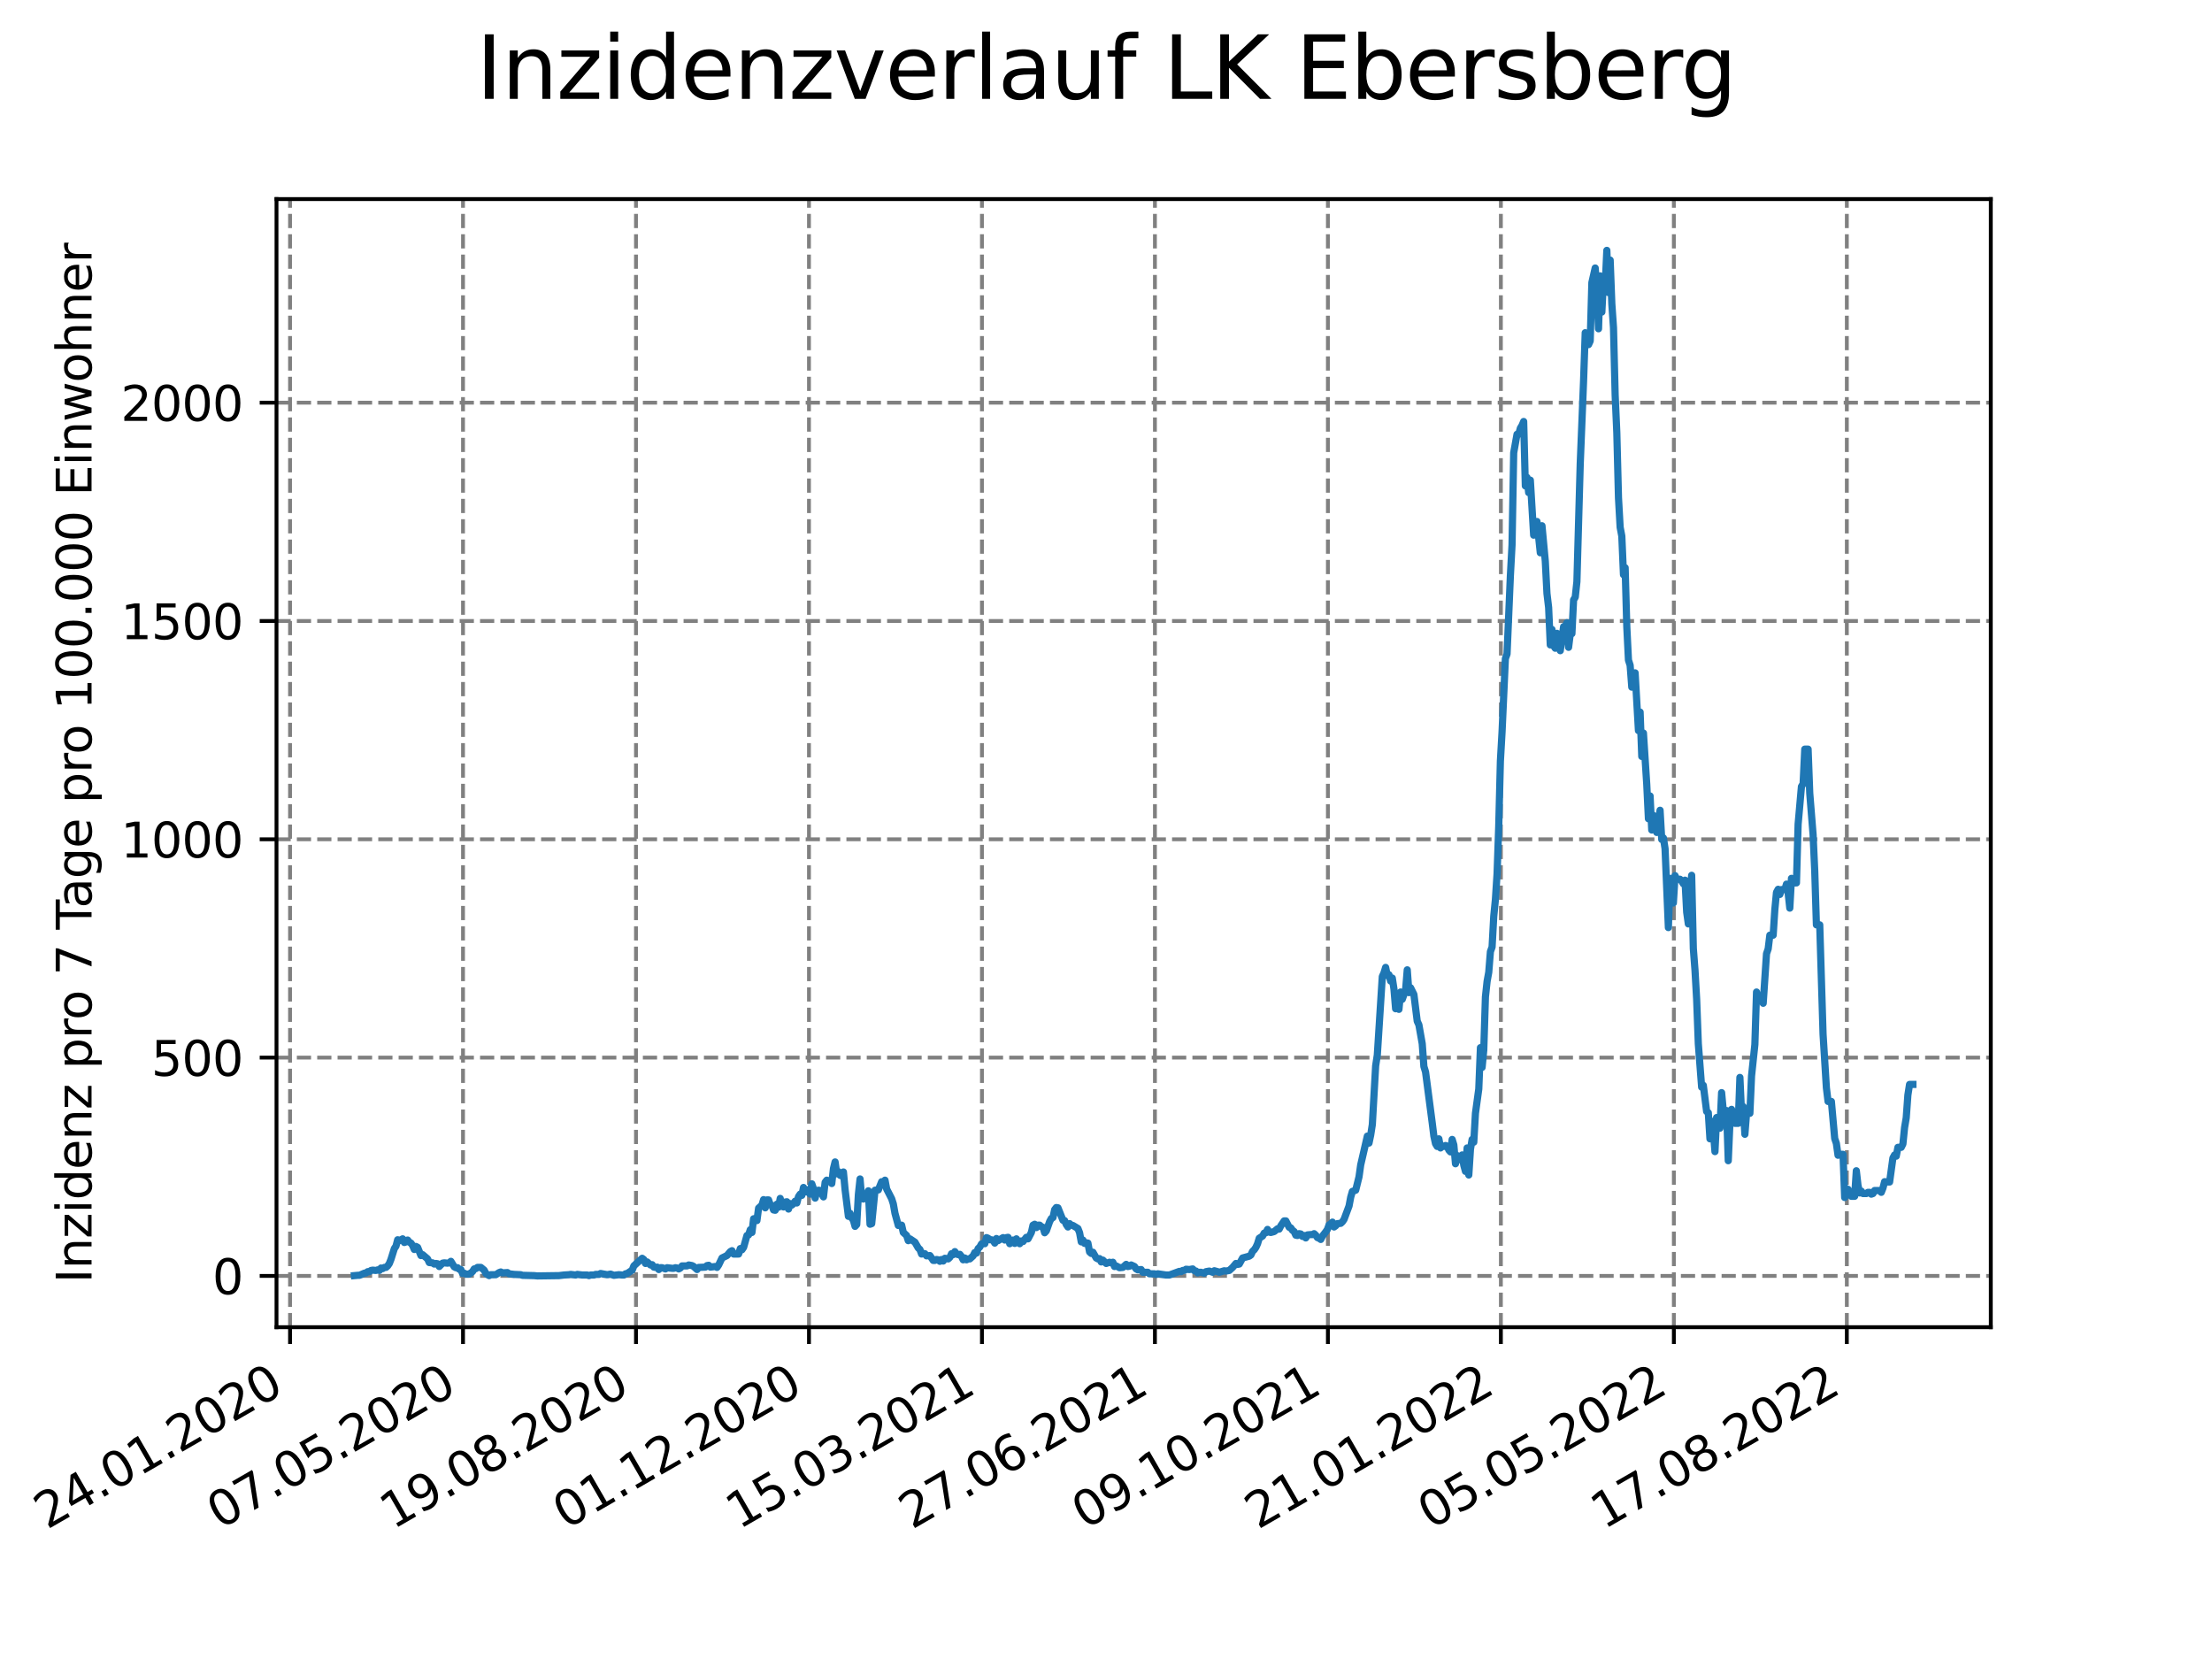 <?xml version="1.0" encoding="utf-8" standalone="no"?>
<!DOCTYPE svg PUBLIC "-//W3C//DTD SVG 1.1//EN"
  "http://www.w3.org/Graphics/SVG/1.1/DTD/svg11.dtd">
<svg xmlns:xlink="http://www.w3.org/1999/xlink" width="460.8pt" height="345.6pt" viewBox="0 0 460.8 345.6" xmlns="http://www.w3.org/2000/svg" version="1.1">
 <defs>
  <style type="text/css">*{stroke-linejoin: round; stroke-linecap: butt}</style>
 </defs>
 <g id="figure_1">
  <g id="patch_1">
   <path d="M 0 345.6 
L 460.8 345.6 
L 460.8 0 
L 0 0 
z
" style="fill: #ffffff"/>
  </g>
  <g id="axes_1">
   <g id="patch_2">
    <path d="M 57.6 276.48 
L 414.72 276.48 
L 414.72 41.472 
L 57.6 41.472 
z
" style="fill: #ffffff"/>
   </g>
   <g id="matplotlib.axis_1">
    <g id="xtick_1">
     <g id="line2d_1">
      <path d="M 60.421 276.48 
L 60.421 41.472 
" clip-path="url(#pe7ff719006)" style="fill: none; stroke-dasharray: 2.96,1.28; stroke-dashoffset: 0; stroke: #808080; stroke-width: 0.8"/>
     </g>
     <g id="line2d_2">
      <defs>
       <path id="mfa8bc80caa" d="M 0 0 
L 0 3.5 
" style="stroke: #000000; stroke-width: 0.8"/>
      </defs>
      <g>
       <use xlink:href="#mfa8bc80caa" x="60.421" y="276.48" style="stroke: #000000; stroke-width: 0.8"/>
      </g>
     </g>
     <g id="text_1">
      <!-- 24.01.2020 -->
      <g transform="translate(9.796 318.689) rotate(-30) scale(0.1 -0.1)">
       <defs>
        <path id="DejaVuSans-32" d="M 1228 531 
L 3431 531 
L 3431 0 
L 469 0 
L 469 531 
Q 828 903 1448 1529 
Q 2069 2156 2228 2338 
Q 2531 2678 2651 2914 
Q 2772 3150 2772 3378 
Q 2772 3750 2511 3984 
Q 2250 4219 1831 4219 
Q 1534 4219 1204 4116 
Q 875 4013 500 3803 
L 500 4441 
Q 881 4594 1212 4672 
Q 1544 4750 1819 4750 
Q 2544 4750 2975 4387 
Q 3406 4025 3406 3419 
Q 3406 3131 3298 2873 
Q 3191 2616 2906 2266 
Q 2828 2175 2409 1742 
Q 1991 1309 1228 531 
z
" transform="scale(0.016)"/>
        <path id="DejaVuSans-34" d="M 2419 4116 
L 825 1625 
L 2419 1625 
L 2419 4116 
z
M 2253 4666 
L 3047 4666 
L 3047 1625 
L 3713 1625 
L 3713 1100 
L 3047 1100 
L 3047 0 
L 2419 0 
L 2419 1100 
L 313 1100 
L 313 1709 
L 2253 4666 
z
" transform="scale(0.016)"/>
        <path id="DejaVuSans-2e" d="M 684 794 
L 1344 794 
L 1344 0 
L 684 0 
L 684 794 
z
" transform="scale(0.016)"/>
        <path id="DejaVuSans-30" d="M 2034 4250 
Q 1547 4250 1301 3770 
Q 1056 3291 1056 2328 
Q 1056 1369 1301 889 
Q 1547 409 2034 409 
Q 2525 409 2770 889 
Q 3016 1369 3016 2328 
Q 3016 3291 2770 3770 
Q 2525 4250 2034 4250 
z
M 2034 4750 
Q 2819 4750 3233 4129 
Q 3647 3509 3647 2328 
Q 3647 1150 3233 529 
Q 2819 -91 2034 -91 
Q 1250 -91 836 529 
Q 422 1150 422 2328 
Q 422 3509 836 4129 
Q 1250 4750 2034 4750 
z
" transform="scale(0.016)"/>
        <path id="DejaVuSans-31" d="M 794 531 
L 1825 531 
L 1825 4091 
L 703 3866 
L 703 4441 
L 1819 4666 
L 2450 4666 
L 2450 531 
L 3481 531 
L 3481 0 
L 794 0 
L 794 531 
z
" transform="scale(0.016)"/>
       </defs>
       <use xlink:href="#DejaVuSans-32"/>
       <use xlink:href="#DejaVuSans-34" x="63.623"/>
       <use xlink:href="#DejaVuSans-2e" x="127.246"/>
       <use xlink:href="#DejaVuSans-30" x="159.033"/>
       <use xlink:href="#DejaVuSans-31" x="222.656"/>
       <use xlink:href="#DejaVuSans-2e" x="286.279"/>
       <use xlink:href="#DejaVuSans-32" x="318.066"/>
       <use xlink:href="#DejaVuSans-30" x="381.689"/>
       <use xlink:href="#DejaVuSans-32" x="445.312"/>
       <use xlink:href="#DejaVuSans-30" x="508.936"/>
      </g>
     </g>
    </g>
    <g id="xtick_2">
     <g id="line2d_3">
      <path d="M 96.455 276.48 
L 96.455 41.472 
" clip-path="url(#pe7ff719006)" style="fill: none; stroke-dasharray: 2.96,1.28; stroke-dashoffset: 0; stroke: #808080; stroke-width: 0.8"/>
     </g>
     <g id="line2d_4">
      <g>
       <use xlink:href="#mfa8bc80caa" x="96.455" y="276.48" style="stroke: #000000; stroke-width: 0.8"/>
      </g>
     </g>
     <g id="text_2">
      <!-- 07.05.2020 -->
      <g transform="translate(45.83 318.689) rotate(-30) scale(0.1 -0.1)">
       <defs>
        <path id="DejaVuSans-37" d="M 525 4666 
L 3525 4666 
L 3525 4397 
L 1831 0 
L 1172 0 
L 2766 4134 
L 525 4134 
L 525 4666 
z
" transform="scale(0.016)"/>
        <path id="DejaVuSans-35" d="M 691 4666 
L 3169 4666 
L 3169 4134 
L 1269 4134 
L 1269 2991 
Q 1406 3038 1543 3061 
Q 1681 3084 1819 3084 
Q 2600 3084 3056 2656 
Q 3513 2228 3513 1497 
Q 3513 744 3044 326 
Q 2575 -91 1722 -91 
Q 1428 -91 1123 -41 
Q 819 9 494 109 
L 494 744 
Q 775 591 1075 516 
Q 1375 441 1709 441 
Q 2250 441 2565 725 
Q 2881 1009 2881 1497 
Q 2881 1984 2565 2268 
Q 2250 2553 1709 2553 
Q 1456 2553 1204 2497 
Q 953 2441 691 2322 
L 691 4666 
z
" transform="scale(0.016)"/>
       </defs>
       <use xlink:href="#DejaVuSans-30"/>
       <use xlink:href="#DejaVuSans-37" x="63.623"/>
       <use xlink:href="#DejaVuSans-2e" x="127.246"/>
       <use xlink:href="#DejaVuSans-30" x="159.033"/>
       <use xlink:href="#DejaVuSans-35" x="222.656"/>
       <use xlink:href="#DejaVuSans-2e" x="286.279"/>
       <use xlink:href="#DejaVuSans-32" x="318.066"/>
       <use xlink:href="#DejaVuSans-30" x="381.689"/>
       <use xlink:href="#DejaVuSans-32" x="445.312"/>
       <use xlink:href="#DejaVuSans-30" x="508.936"/>
      </g>
     </g>
    </g>
    <g id="xtick_3">
     <g id="line2d_5">
      <path d="M 132.489 276.48 
L 132.489 41.472 
" clip-path="url(#pe7ff719006)" style="fill: none; stroke-dasharray: 2.96,1.28; stroke-dashoffset: 0; stroke: #808080; stroke-width: 0.8"/>
     </g>
     <g id="line2d_6">
      <g>
       <use xlink:href="#mfa8bc80caa" x="132.489" y="276.48" style="stroke: #000000; stroke-width: 0.8"/>
      </g>
     </g>
     <g id="text_3">
      <!-- 19.08.2020 -->
      <g transform="translate(81.864 318.689) rotate(-30) scale(0.1 -0.1)">
       <defs>
        <path id="DejaVuSans-39" d="M 703 97 
L 703 672 
Q 941 559 1184 500 
Q 1428 441 1663 441 
Q 2288 441 2617 861 
Q 2947 1281 2994 2138 
Q 2813 1869 2534 1725 
Q 2256 1581 1919 1581 
Q 1219 1581 811 2004 
Q 403 2428 403 3163 
Q 403 3881 828 4315 
Q 1253 4750 1959 4750 
Q 2769 4750 3195 4129 
Q 3622 3509 3622 2328 
Q 3622 1225 3098 567 
Q 2575 -91 1691 -91 
Q 1453 -91 1209 -44 
Q 966 3 703 97 
z
M 1959 2075 
Q 2384 2075 2632 2365 
Q 2881 2656 2881 3163 
Q 2881 3666 2632 3958 
Q 2384 4250 1959 4250 
Q 1534 4250 1286 3958 
Q 1038 3666 1038 3163 
Q 1038 2656 1286 2365 
Q 1534 2075 1959 2075 
z
" transform="scale(0.016)"/>
        <path id="DejaVuSans-38" d="M 2034 2216 
Q 1584 2216 1326 1975 
Q 1069 1734 1069 1313 
Q 1069 891 1326 650 
Q 1584 409 2034 409 
Q 2484 409 2743 651 
Q 3003 894 3003 1313 
Q 3003 1734 2745 1975 
Q 2488 2216 2034 2216 
z
M 1403 2484 
Q 997 2584 770 2862 
Q 544 3141 544 3541 
Q 544 4100 942 4425 
Q 1341 4750 2034 4750 
Q 2731 4750 3128 4425 
Q 3525 4100 3525 3541 
Q 3525 3141 3298 2862 
Q 3072 2584 2669 2484 
Q 3125 2378 3379 2068 
Q 3634 1759 3634 1313 
Q 3634 634 3220 271 
Q 2806 -91 2034 -91 
Q 1263 -91 848 271 
Q 434 634 434 1313 
Q 434 1759 690 2068 
Q 947 2378 1403 2484 
z
M 1172 3481 
Q 1172 3119 1398 2916 
Q 1625 2713 2034 2713 
Q 2441 2713 2670 2916 
Q 2900 3119 2900 3481 
Q 2900 3844 2670 4047 
Q 2441 4250 2034 4250 
Q 1625 4250 1398 4047 
Q 1172 3844 1172 3481 
z
" transform="scale(0.016)"/>
       </defs>
       <use xlink:href="#DejaVuSans-31"/>
       <use xlink:href="#DejaVuSans-39" x="63.623"/>
       <use xlink:href="#DejaVuSans-2e" x="127.246"/>
       <use xlink:href="#DejaVuSans-30" x="159.033"/>
       <use xlink:href="#DejaVuSans-38" x="222.656"/>
       <use xlink:href="#DejaVuSans-2e" x="286.279"/>
       <use xlink:href="#DejaVuSans-32" x="318.066"/>
       <use xlink:href="#DejaVuSans-30" x="381.689"/>
       <use xlink:href="#DejaVuSans-32" x="445.312"/>
       <use xlink:href="#DejaVuSans-30" x="508.936"/>
      </g>
     </g>
    </g>
    <g id="xtick_4">
     <g id="line2d_7">
      <path d="M 168.524 276.48 
L 168.524 41.472 
" clip-path="url(#pe7ff719006)" style="fill: none; stroke-dasharray: 2.96,1.28; stroke-dashoffset: 0; stroke: #808080; stroke-width: 0.8"/>
     </g>
     <g id="line2d_8">
      <g>
       <use xlink:href="#mfa8bc80caa" x="168.524" y="276.48" style="stroke: #000000; stroke-width: 0.8"/>
      </g>
     </g>
     <g id="text_4">
      <!-- 01.12.2020 -->
      <g transform="translate(117.898 318.689) rotate(-30) scale(0.1 -0.1)">
       <use xlink:href="#DejaVuSans-30"/>
       <use xlink:href="#DejaVuSans-31" x="63.623"/>
       <use xlink:href="#DejaVuSans-2e" x="127.246"/>
       <use xlink:href="#DejaVuSans-31" x="159.033"/>
       <use xlink:href="#DejaVuSans-32" x="222.656"/>
       <use xlink:href="#DejaVuSans-2e" x="286.279"/>
       <use xlink:href="#DejaVuSans-32" x="318.066"/>
       <use xlink:href="#DejaVuSans-30" x="381.689"/>
       <use xlink:href="#DejaVuSans-32" x="445.312"/>
       <use xlink:href="#DejaVuSans-30" x="508.936"/>
      </g>
     </g>
    </g>
    <g id="xtick_5">
     <g id="line2d_9">
      <path d="M 204.558 276.48 
L 204.558 41.472 
" clip-path="url(#pe7ff719006)" style="fill: none; stroke-dasharray: 2.96,1.28; stroke-dashoffset: 0; stroke: #808080; stroke-width: 0.8"/>
     </g>
     <g id="line2d_10">
      <g>
       <use xlink:href="#mfa8bc80caa" x="204.558" y="276.48" style="stroke: #000000; stroke-width: 0.8"/>
      </g>
     </g>
     <g id="text_5">
      <!-- 15.03.2021 -->
      <g transform="translate(153.933 318.689) rotate(-30) scale(0.1 -0.1)">
       <defs>
        <path id="DejaVuSans-33" d="M 2597 2516 
Q 3050 2419 3304 2112 
Q 3559 1806 3559 1356 
Q 3559 666 3084 287 
Q 2609 -91 1734 -91 
Q 1441 -91 1130 -33 
Q 819 25 488 141 
L 488 750 
Q 750 597 1062 519 
Q 1375 441 1716 441 
Q 2309 441 2620 675 
Q 2931 909 2931 1356 
Q 2931 1769 2642 2001 
Q 2353 2234 1838 2234 
L 1294 2234 
L 1294 2753 
L 1863 2753 
Q 2328 2753 2575 2939 
Q 2822 3125 2822 3475 
Q 2822 3834 2567 4026 
Q 2313 4219 1838 4219 
Q 1578 4219 1281 4162 
Q 984 4106 628 3988 
L 628 4550 
Q 988 4650 1302 4700 
Q 1616 4750 1894 4750 
Q 2613 4750 3031 4423 
Q 3450 4097 3450 3541 
Q 3450 3153 3228 2886 
Q 3006 2619 2597 2516 
z
" transform="scale(0.016)"/>
       </defs>
       <use xlink:href="#DejaVuSans-31"/>
       <use xlink:href="#DejaVuSans-35" x="63.623"/>
       <use xlink:href="#DejaVuSans-2e" x="127.246"/>
       <use xlink:href="#DejaVuSans-30" x="159.033"/>
       <use xlink:href="#DejaVuSans-33" x="222.656"/>
       <use xlink:href="#DejaVuSans-2e" x="286.279"/>
       <use xlink:href="#DejaVuSans-32" x="318.066"/>
       <use xlink:href="#DejaVuSans-30" x="381.689"/>
       <use xlink:href="#DejaVuSans-32" x="445.312"/>
       <use xlink:href="#DejaVuSans-31" x="508.936"/>
      </g>
     </g>
    </g>
    <g id="xtick_6">
     <g id="line2d_11">
      <path d="M 240.592 276.48 
L 240.592 41.472 
" clip-path="url(#pe7ff719006)" style="fill: none; stroke-dasharray: 2.96,1.28; stroke-dashoffset: 0; stroke: #808080; stroke-width: 0.8"/>
     </g>
     <g id="line2d_12">
      <g>
       <use xlink:href="#mfa8bc80caa" x="240.592" y="276.48" style="stroke: #000000; stroke-width: 0.8"/>
      </g>
     </g>
     <g id="text_6">
      <!-- 27.06.2021 -->
      <g transform="translate(189.967 318.689) rotate(-30) scale(0.1 -0.1)">
       <defs>
        <path id="DejaVuSans-36" d="M 2113 2584 
Q 1688 2584 1439 2293 
Q 1191 2003 1191 1497 
Q 1191 994 1439 701 
Q 1688 409 2113 409 
Q 2538 409 2786 701 
Q 3034 994 3034 1497 
Q 3034 2003 2786 2293 
Q 2538 2584 2113 2584 
z
M 3366 4563 
L 3366 3988 
Q 3128 4100 2886 4159 
Q 2644 4219 2406 4219 
Q 1781 4219 1451 3797 
Q 1122 3375 1075 2522 
Q 1259 2794 1537 2939 
Q 1816 3084 2150 3084 
Q 2853 3084 3261 2657 
Q 3669 2231 3669 1497 
Q 3669 778 3244 343 
Q 2819 -91 2113 -91 
Q 1303 -91 875 529 
Q 447 1150 447 2328 
Q 447 3434 972 4092 
Q 1497 4750 2381 4750 
Q 2619 4750 2861 4703 
Q 3103 4656 3366 4563 
z
" transform="scale(0.016)"/>
       </defs>
       <use xlink:href="#DejaVuSans-32"/>
       <use xlink:href="#DejaVuSans-37" x="63.623"/>
       <use xlink:href="#DejaVuSans-2e" x="127.246"/>
       <use xlink:href="#DejaVuSans-30" x="159.033"/>
       <use xlink:href="#DejaVuSans-36" x="222.656"/>
       <use xlink:href="#DejaVuSans-2e" x="286.279"/>
       <use xlink:href="#DejaVuSans-32" x="318.066"/>
       <use xlink:href="#DejaVuSans-30" x="381.689"/>
       <use xlink:href="#DejaVuSans-32" x="445.312"/>
       <use xlink:href="#DejaVuSans-31" x="508.936"/>
      </g>
     </g>
    </g>
    <g id="xtick_7">
     <g id="line2d_13">
      <path d="M 276.626 276.48 
L 276.626 41.472 
" clip-path="url(#pe7ff719006)" style="fill: none; stroke-dasharray: 2.96,1.28; stroke-dashoffset: 0; stroke: #808080; stroke-width: 0.8"/>
     </g>
     <g id="line2d_14">
      <g>
       <use xlink:href="#mfa8bc80caa" x="276.626" y="276.48" style="stroke: #000000; stroke-width: 0.8"/>
      </g>
     </g>
     <g id="text_7">
      <!-- 09.10.2021 -->
      <g transform="translate(226.001 318.689) rotate(-30) scale(0.1 -0.1)">
       <use xlink:href="#DejaVuSans-30"/>
       <use xlink:href="#DejaVuSans-39" x="63.623"/>
       <use xlink:href="#DejaVuSans-2e" x="127.246"/>
       <use xlink:href="#DejaVuSans-31" x="159.033"/>
       <use xlink:href="#DejaVuSans-30" x="222.656"/>
       <use xlink:href="#DejaVuSans-2e" x="286.279"/>
       <use xlink:href="#DejaVuSans-32" x="318.066"/>
       <use xlink:href="#DejaVuSans-30" x="381.689"/>
       <use xlink:href="#DejaVuSans-32" x="445.312"/>
       <use xlink:href="#DejaVuSans-31" x="508.936"/>
      </g>
     </g>
    </g>
    <g id="xtick_8">
     <g id="line2d_15">
      <path d="M 312.661 276.48 
L 312.661 41.472 
" clip-path="url(#pe7ff719006)" style="fill: none; stroke-dasharray: 2.96,1.28; stroke-dashoffset: 0; stroke: #808080; stroke-width: 0.8"/>
     </g>
     <g id="line2d_16">
      <g>
       <use xlink:href="#mfa8bc80caa" x="312.661" y="276.48" style="stroke: #000000; stroke-width: 0.8"/>
      </g>
     </g>
     <g id="text_8">
      <!-- 21.01.2022 -->
      <g transform="translate(262.035 318.689) rotate(-30) scale(0.1 -0.1)">
       <use xlink:href="#DejaVuSans-32"/>
       <use xlink:href="#DejaVuSans-31" x="63.623"/>
       <use xlink:href="#DejaVuSans-2e" x="127.246"/>
       <use xlink:href="#DejaVuSans-30" x="159.033"/>
       <use xlink:href="#DejaVuSans-31" x="222.656"/>
       <use xlink:href="#DejaVuSans-2e" x="286.279"/>
       <use xlink:href="#DejaVuSans-32" x="318.066"/>
       <use xlink:href="#DejaVuSans-30" x="381.689"/>
       <use xlink:href="#DejaVuSans-32" x="445.312"/>
       <use xlink:href="#DejaVuSans-32" x="508.936"/>
      </g>
     </g>
    </g>
    <g id="xtick_9">
     <g id="line2d_17">
      <path d="M 348.695 276.48 
L 348.695 41.472 
" clip-path="url(#pe7ff719006)" style="fill: none; stroke-dasharray: 2.96,1.28; stroke-dashoffset: 0; stroke: #808080; stroke-width: 0.8"/>
     </g>
     <g id="line2d_18">
      <g>
       <use xlink:href="#mfa8bc80caa" x="348.695" y="276.48" style="stroke: #000000; stroke-width: 0.8"/>
      </g>
     </g>
     <g id="text_9">
      <!-- 05.05.2022 -->
      <g transform="translate(298.07 318.689) rotate(-30) scale(0.1 -0.1)">
       <use xlink:href="#DejaVuSans-30"/>
       <use xlink:href="#DejaVuSans-35" x="63.623"/>
       <use xlink:href="#DejaVuSans-2e" x="127.246"/>
       <use xlink:href="#DejaVuSans-30" x="159.033"/>
       <use xlink:href="#DejaVuSans-35" x="222.656"/>
       <use xlink:href="#DejaVuSans-2e" x="286.279"/>
       <use xlink:href="#DejaVuSans-32" x="318.066"/>
       <use xlink:href="#DejaVuSans-30" x="381.689"/>
       <use xlink:href="#DejaVuSans-32" x="445.312"/>
       <use xlink:href="#DejaVuSans-32" x="508.936"/>
      </g>
     </g>
    </g>
    <g id="xtick_10">
     <g id="line2d_19">
      <path d="M 384.729 276.48 
L 384.729 41.472 
" clip-path="url(#pe7ff719006)" style="fill: none; stroke-dasharray: 2.96,1.28; stroke-dashoffset: 0; stroke: #808080; stroke-width: 0.8"/>
     </g>
     <g id="line2d_20">
      <g>
       <use xlink:href="#mfa8bc80caa" x="384.729" y="276.48" style="stroke: #000000; stroke-width: 0.8"/>
      </g>
     </g>
     <g id="text_10">
      <!-- 17.08.2022 -->
      <g transform="translate(334.104 318.689) rotate(-30) scale(0.1 -0.1)">
       <use xlink:href="#DejaVuSans-31"/>
       <use xlink:href="#DejaVuSans-37" x="63.623"/>
       <use xlink:href="#DejaVuSans-2e" x="127.246"/>
       <use xlink:href="#DejaVuSans-30" x="159.033"/>
       <use xlink:href="#DejaVuSans-38" x="222.656"/>
       <use xlink:href="#DejaVuSans-2e" x="286.279"/>
       <use xlink:href="#DejaVuSans-32" x="318.066"/>
       <use xlink:href="#DejaVuSans-30" x="381.689"/>
       <use xlink:href="#DejaVuSans-32" x="445.312"/>
       <use xlink:href="#DejaVuSans-32" x="508.936"/>
      </g>
     </g>
    </g>
   </g>
   <g id="matplotlib.axis_2">
    <g id="ytick_1">
     <g id="line2d_21">
      <path d="M 57.6 265.798 
L 414.72 265.798 
" clip-path="url(#pe7ff719006)" style="fill: none; stroke-dasharray: 2.96,1.28; stroke-dashoffset: 0; stroke: #808080; stroke-width: 0.8"/>
     </g>
     <g id="line2d_22">
      <defs>
       <path id="mf313dfc558" d="M 0 0 
L -3.5 0 
" style="stroke: #000000; stroke-width: 0.8"/>
      </defs>
      <g>
       <use xlink:href="#mf313dfc558" x="57.6" y="265.798" style="stroke: #000000; stroke-width: 0.8"/>
      </g>
     </g>
     <g id="text_11">
      <!-- 0 -->
      <g transform="translate(44.237 269.597) scale(0.1 -0.1)">
       <use xlink:href="#DejaVuSans-30"/>
      </g>
     </g>
    </g>
    <g id="ytick_2">
     <g id="line2d_23">
      <path d="M 57.6 220.318 
L 414.72 220.318 
" clip-path="url(#pe7ff719006)" style="fill: none; stroke-dasharray: 2.96,1.28; stroke-dashoffset: 0; stroke: #808080; stroke-width: 0.8"/>
     </g>
     <g id="line2d_24">
      <g>
       <use xlink:href="#mf313dfc558" x="57.6" y="220.318" style="stroke: #000000; stroke-width: 0.8"/>
      </g>
     </g>
     <g id="text_12">
      <!-- 500 -->
      <g transform="translate(31.512 224.117) scale(0.1 -0.1)">
       <use xlink:href="#DejaVuSans-35"/>
       <use xlink:href="#DejaVuSans-30" x="63.623"/>
       <use xlink:href="#DejaVuSans-30" x="127.246"/>
      </g>
     </g>
    </g>
    <g id="ytick_3">
     <g id="line2d_25">
      <path d="M 57.6 174.838 
L 414.72 174.838 
" clip-path="url(#pe7ff719006)" style="fill: none; stroke-dasharray: 2.96,1.28; stroke-dashoffset: 0; stroke: #808080; stroke-width: 0.8"/>
     </g>
     <g id="line2d_26">
      <g>
       <use xlink:href="#mf313dfc558" x="57.6" y="174.838" style="stroke: #000000; stroke-width: 0.8"/>
      </g>
     </g>
     <g id="text_13">
      <!-- 1000 -->
      <g transform="translate(25.15 178.638) scale(0.1 -0.1)">
       <use xlink:href="#DejaVuSans-31"/>
       <use xlink:href="#DejaVuSans-30" x="63.623"/>
       <use xlink:href="#DejaVuSans-30" x="127.246"/>
       <use xlink:href="#DejaVuSans-30" x="190.869"/>
      </g>
     </g>
    </g>
    <g id="ytick_4">
     <g id="line2d_27">
      <path d="M 57.6 129.359 
L 414.72 129.359 
" clip-path="url(#pe7ff719006)" style="fill: none; stroke-dasharray: 2.96,1.28; stroke-dashoffset: 0; stroke: #808080; stroke-width: 0.8"/>
     </g>
     <g id="line2d_28">
      <g>
       <use xlink:href="#mf313dfc558" x="57.6" y="129.359" style="stroke: #000000; stroke-width: 0.8"/>
      </g>
     </g>
     <g id="text_14">
      <!-- 1500 -->
      <g transform="translate(25.15 133.158) scale(0.1 -0.1)">
       <use xlink:href="#DejaVuSans-31"/>
       <use xlink:href="#DejaVuSans-35" x="63.623"/>
       <use xlink:href="#DejaVuSans-30" x="127.246"/>
       <use xlink:href="#DejaVuSans-30" x="190.869"/>
      </g>
     </g>
    </g>
    <g id="ytick_5">
     <g id="line2d_29">
      <path d="M 57.6 83.879 
L 414.72 83.879 
" clip-path="url(#pe7ff719006)" style="fill: none; stroke-dasharray: 2.96,1.28; stroke-dashoffset: 0; stroke: #808080; stroke-width: 0.8"/>
     </g>
     <g id="line2d_30">
      <g>
       <use xlink:href="#mf313dfc558" x="57.6" y="83.879" style="stroke: #000000; stroke-width: 0.8"/>
      </g>
     </g>
     <g id="text_15">
      <!-- 2000 -->
      <g transform="translate(25.15 87.678) scale(0.1 -0.1)">
       <use xlink:href="#DejaVuSans-32"/>
       <use xlink:href="#DejaVuSans-30" x="63.623"/>
       <use xlink:href="#DejaVuSans-30" x="127.246"/>
       <use xlink:href="#DejaVuSans-30" x="190.869"/>
      </g>
     </g>
    </g>
    <g id="text_16">
     <!-- Inzidenz pro 7 Tage pro 100.000 Einwohner -->
     <g transform="translate(19.07 267.301) rotate(-90) scale(0.1 -0.1)">
      <defs>
       <path id="DejaVuSans-49" d="M 628 4666 
L 1259 4666 
L 1259 0 
L 628 0 
L 628 4666 
z
" transform="scale(0.016)"/>
       <path id="DejaVuSans-6e" d="M 3513 2113 
L 3513 0 
L 2938 0 
L 2938 2094 
Q 2938 2591 2744 2837 
Q 2550 3084 2163 3084 
Q 1697 3084 1428 2787 
Q 1159 2491 1159 1978 
L 1159 0 
L 581 0 
L 581 3500 
L 1159 3500 
L 1159 2956 
Q 1366 3272 1645 3428 
Q 1925 3584 2291 3584 
Q 2894 3584 3203 3211 
Q 3513 2838 3513 2113 
z
" transform="scale(0.016)"/>
       <path id="DejaVuSans-7a" d="M 353 3500 
L 3084 3500 
L 3084 2975 
L 922 459 
L 3084 459 
L 3084 0 
L 275 0 
L 275 525 
L 2438 3041 
L 353 3041 
L 353 3500 
z
" transform="scale(0.016)"/>
       <path id="DejaVuSans-69" d="M 603 3500 
L 1178 3500 
L 1178 0 
L 603 0 
L 603 3500 
z
M 603 4863 
L 1178 4863 
L 1178 4134 
L 603 4134 
L 603 4863 
z
" transform="scale(0.016)"/>
       <path id="DejaVuSans-64" d="M 2906 2969 
L 2906 4863 
L 3481 4863 
L 3481 0 
L 2906 0 
L 2906 525 
Q 2725 213 2448 61 
Q 2172 -91 1784 -91 
Q 1150 -91 751 415 
Q 353 922 353 1747 
Q 353 2572 751 3078 
Q 1150 3584 1784 3584 
Q 2172 3584 2448 3432 
Q 2725 3281 2906 2969 
z
M 947 1747 
Q 947 1113 1208 752 
Q 1469 391 1925 391 
Q 2381 391 2643 752 
Q 2906 1113 2906 1747 
Q 2906 2381 2643 2742 
Q 2381 3103 1925 3103 
Q 1469 3103 1208 2742 
Q 947 2381 947 1747 
z
" transform="scale(0.016)"/>
       <path id="DejaVuSans-65" d="M 3597 1894 
L 3597 1613 
L 953 1613 
Q 991 1019 1311 708 
Q 1631 397 2203 397 
Q 2534 397 2845 478 
Q 3156 559 3463 722 
L 3463 178 
Q 3153 47 2828 -22 
Q 2503 -91 2169 -91 
Q 1331 -91 842 396 
Q 353 884 353 1716 
Q 353 2575 817 3079 
Q 1281 3584 2069 3584 
Q 2775 3584 3186 3129 
Q 3597 2675 3597 1894 
z
M 3022 2063 
Q 3016 2534 2758 2815 
Q 2500 3097 2075 3097 
Q 1594 3097 1305 2825 
Q 1016 2553 972 2059 
L 3022 2063 
z
" transform="scale(0.016)"/>
       <path id="DejaVuSans-20" transform="scale(0.016)"/>
       <path id="DejaVuSans-70" d="M 1159 525 
L 1159 -1331 
L 581 -1331 
L 581 3500 
L 1159 3500 
L 1159 2969 
Q 1341 3281 1617 3432 
Q 1894 3584 2278 3584 
Q 2916 3584 3314 3078 
Q 3713 2572 3713 1747 
Q 3713 922 3314 415 
Q 2916 -91 2278 -91 
Q 1894 -91 1617 61 
Q 1341 213 1159 525 
z
M 3116 1747 
Q 3116 2381 2855 2742 
Q 2594 3103 2138 3103 
Q 1681 3103 1420 2742 
Q 1159 2381 1159 1747 
Q 1159 1113 1420 752 
Q 1681 391 2138 391 
Q 2594 391 2855 752 
Q 3116 1113 3116 1747 
z
" transform="scale(0.016)"/>
       <path id="DejaVuSans-72" d="M 2631 2963 
Q 2534 3019 2420 3045 
Q 2306 3072 2169 3072 
Q 1681 3072 1420 2755 
Q 1159 2438 1159 1844 
L 1159 0 
L 581 0 
L 581 3500 
L 1159 3500 
L 1159 2956 
Q 1341 3275 1631 3429 
Q 1922 3584 2338 3584 
Q 2397 3584 2469 3576 
Q 2541 3569 2628 3553 
L 2631 2963 
z
" transform="scale(0.016)"/>
       <path id="DejaVuSans-6f" d="M 1959 3097 
Q 1497 3097 1228 2736 
Q 959 2375 959 1747 
Q 959 1119 1226 758 
Q 1494 397 1959 397 
Q 2419 397 2687 759 
Q 2956 1122 2956 1747 
Q 2956 2369 2687 2733 
Q 2419 3097 1959 3097 
z
M 1959 3584 
Q 2709 3584 3137 3096 
Q 3566 2609 3566 1747 
Q 3566 888 3137 398 
Q 2709 -91 1959 -91 
Q 1206 -91 779 398 
Q 353 888 353 1747 
Q 353 2609 779 3096 
Q 1206 3584 1959 3584 
z
" transform="scale(0.016)"/>
       <path id="DejaVuSans-54" d="M -19 4666 
L 3928 4666 
L 3928 4134 
L 2272 4134 
L 2272 0 
L 1638 0 
L 1638 4134 
L -19 4134 
L -19 4666 
z
" transform="scale(0.016)"/>
       <path id="DejaVuSans-61" d="M 2194 1759 
Q 1497 1759 1228 1600 
Q 959 1441 959 1056 
Q 959 750 1161 570 
Q 1363 391 1709 391 
Q 2188 391 2477 730 
Q 2766 1069 2766 1631 
L 2766 1759 
L 2194 1759 
z
M 3341 1997 
L 3341 0 
L 2766 0 
L 2766 531 
Q 2569 213 2275 61 
Q 1981 -91 1556 -91 
Q 1019 -91 701 211 
Q 384 513 384 1019 
Q 384 1609 779 1909 
Q 1175 2209 1959 2209 
L 2766 2209 
L 2766 2266 
Q 2766 2663 2505 2880 
Q 2244 3097 1772 3097 
Q 1472 3097 1187 3025 
Q 903 2953 641 2809 
L 641 3341 
Q 956 3463 1253 3523 
Q 1550 3584 1831 3584 
Q 2591 3584 2966 3190 
Q 3341 2797 3341 1997 
z
" transform="scale(0.016)"/>
       <path id="DejaVuSans-67" d="M 2906 1791 
Q 2906 2416 2648 2759 
Q 2391 3103 1925 3103 
Q 1463 3103 1205 2759 
Q 947 2416 947 1791 
Q 947 1169 1205 825 
Q 1463 481 1925 481 
Q 2391 481 2648 825 
Q 2906 1169 2906 1791 
z
M 3481 434 
Q 3481 -459 3084 -895 
Q 2688 -1331 1869 -1331 
Q 1566 -1331 1297 -1286 
Q 1028 -1241 775 -1147 
L 775 -588 
Q 1028 -725 1275 -790 
Q 1522 -856 1778 -856 
Q 2344 -856 2625 -561 
Q 2906 -266 2906 331 
L 2906 616 
Q 2728 306 2450 153 
Q 2172 0 1784 0 
Q 1141 0 747 490 
Q 353 981 353 1791 
Q 353 2603 747 3093 
Q 1141 3584 1784 3584 
Q 2172 3584 2450 3431 
Q 2728 3278 2906 2969 
L 2906 3500 
L 3481 3500 
L 3481 434 
z
" transform="scale(0.016)"/>
       <path id="DejaVuSans-45" d="M 628 4666 
L 3578 4666 
L 3578 4134 
L 1259 4134 
L 1259 2753 
L 3481 2753 
L 3481 2222 
L 1259 2222 
L 1259 531 
L 3634 531 
L 3634 0 
L 628 0 
L 628 4666 
z
" transform="scale(0.016)"/>
       <path id="DejaVuSans-77" d="M 269 3500 
L 844 3500 
L 1563 769 
L 2278 3500 
L 2956 3500 
L 3675 769 
L 4391 3500 
L 4966 3500 
L 4050 0 
L 3372 0 
L 2619 2869 
L 1863 0 
L 1184 0 
L 269 3500 
z
" transform="scale(0.016)"/>
       <path id="DejaVuSans-68" d="M 3513 2113 
L 3513 0 
L 2938 0 
L 2938 2094 
Q 2938 2591 2744 2837 
Q 2550 3084 2163 3084 
Q 1697 3084 1428 2787 
Q 1159 2491 1159 1978 
L 1159 0 
L 581 0 
L 581 4863 
L 1159 4863 
L 1159 2956 
Q 1366 3272 1645 3428 
Q 1925 3584 2291 3584 
Q 2894 3584 3203 3211 
Q 3513 2838 3513 2113 
z
" transform="scale(0.016)"/>
      </defs>
      <use xlink:href="#DejaVuSans-49"/>
      <use xlink:href="#DejaVuSans-6e" x="29.492"/>
      <use xlink:href="#DejaVuSans-7a" x="92.871"/>
      <use xlink:href="#DejaVuSans-69" x="145.361"/>
      <use xlink:href="#DejaVuSans-64" x="173.145"/>
      <use xlink:href="#DejaVuSans-65" x="236.621"/>
      <use xlink:href="#DejaVuSans-6e" x="298.145"/>
      <use xlink:href="#DejaVuSans-7a" x="361.523"/>
      <use xlink:href="#DejaVuSans-20" x="414.014"/>
      <use xlink:href="#DejaVuSans-70" x="445.801"/>
      <use xlink:href="#DejaVuSans-72" x="509.277"/>
      <use xlink:href="#DejaVuSans-6f" x="548.141"/>
      <use xlink:href="#DejaVuSans-20" x="609.322"/>
      <use xlink:href="#DejaVuSans-37" x="641.109"/>
      <use xlink:href="#DejaVuSans-20" x="704.732"/>
      <use xlink:href="#DejaVuSans-54" x="736.52"/>
      <use xlink:href="#DejaVuSans-61" x="781.104"/>
      <use xlink:href="#DejaVuSans-67" x="842.383"/>
      <use xlink:href="#DejaVuSans-65" x="905.859"/>
      <use xlink:href="#DejaVuSans-20" x="967.383"/>
      <use xlink:href="#DejaVuSans-70" x="999.17"/>
      <use xlink:href="#DejaVuSans-72" x="1062.646"/>
      <use xlink:href="#DejaVuSans-6f" x="1101.51"/>
      <use xlink:href="#DejaVuSans-20" x="1162.691"/>
      <use xlink:href="#DejaVuSans-31" x="1194.479"/>
      <use xlink:href="#DejaVuSans-30" x="1258.102"/>
      <use xlink:href="#DejaVuSans-30" x="1321.725"/>
      <use xlink:href="#DejaVuSans-2e" x="1385.348"/>
      <use xlink:href="#DejaVuSans-30" x="1417.135"/>
      <use xlink:href="#DejaVuSans-30" x="1480.758"/>
      <use xlink:href="#DejaVuSans-30" x="1544.381"/>
      <use xlink:href="#DejaVuSans-20" x="1608.004"/>
      <use xlink:href="#DejaVuSans-45" x="1639.791"/>
      <use xlink:href="#DejaVuSans-69" x="1702.975"/>
      <use xlink:href="#DejaVuSans-6e" x="1730.758"/>
      <use xlink:href="#DejaVuSans-77" x="1794.137"/>
      <use xlink:href="#DejaVuSans-6f" x="1875.924"/>
      <use xlink:href="#DejaVuSans-68" x="1937.105"/>
      <use xlink:href="#DejaVuSans-6e" x="2000.484"/>
      <use xlink:href="#DejaVuSans-65" x="2063.863"/>
      <use xlink:href="#DejaVuSans-72" x="2125.387"/>
     </g>
    </g>
   </g>
   <g id="line2d_31">
    <path d="M 73.833 265.734 
L 74.526 265.671 
L 74.872 265.671 
L 75.912 265.228 
L 76.258 265.165 
L 76.605 264.911 
L 76.951 264.911 
L 77.298 264.658 
L 77.644 264.595 
L 78.337 264.658 
L 78.683 264.531 
L 79.03 264.658 
L 79.376 264.151 
L 79.723 264.278 
L 80.069 264.025 
L 80.416 264.025 
L 80.762 263.708 
L 81.109 263.202 
L 81.455 262.315 
L 82.148 260.099 
L 82.495 259.592 
L 82.841 258.263 
L 83.188 258.453 
L 83.881 258.073 
L 84.227 258.833 
L 84.574 258.706 
L 84.92 258.326 
L 85.267 258.769 
L 85.613 258.959 
L 85.96 259.466 
L 86.306 260.289 
L 86.653 259.656 
L 86.999 259.846 
L 87.692 261.555 
L 88.039 261.365 
L 89.078 262.252 
L 89.424 263.012 
L 90.117 263.075 
L 90.464 263.328 
L 90.81 263.202 
L 91.157 263.265 
L 91.503 263.835 
L 92.196 263.138 
L 92.543 263.075 
L 93.236 263.138 
L 93.582 263.075 
L 93.929 262.758 
L 94.622 263.898 
L 94.968 264.088 
L 95.315 264.088 
L 95.661 264.405 
L 96.008 264.468 
L 96.354 265.291 
L 96.701 265.228 
L 97.047 265.418 
L 97.74 265.418 
L 98.433 264.911 
L 98.78 264.341 
L 99.126 264.278 
L 99.472 264.025 
L 100.165 264.025 
L 100.858 264.595 
L 101.205 265.291 
L 101.898 265.734 
L 102.244 265.545 
L 103.284 265.545 
L 103.977 265.101 
L 104.323 264.975 
L 104.67 265.165 
L 105.709 265.101 
L 106.056 265.355 
L 107.095 265.481 
L 108.481 265.545 
L 108.828 265.671 
L 111.253 265.734 
L 111.946 265.798 
L 116.45 265.734 
L 117.49 265.608 
L 118.529 265.545 
L 118.876 265.481 
L 119.915 265.608 
L 120.261 265.481 
L 121.301 265.608 
L 122.34 265.608 
L 122.687 265.734 
L 123.033 265.608 
L 123.726 265.608 
L 124.073 265.481 
L 124.766 265.481 
L 125.112 265.291 
L 126.498 265.545 
L 127.191 265.418 
L 127.884 265.671 
L 128.924 265.545 
L 129.616 265.608 
L 129.963 265.608 
L 130.309 265.355 
L 130.656 265.291 
L 131.695 264.595 
L 132.042 263.708 
L 133.774 262.125 
L 134.121 262.379 
L 134.467 263.202 
L 134.814 262.885 
L 135.507 263.518 
L 135.853 263.455 
L 136.2 263.962 
L 136.546 264.025 
L 136.893 263.962 
L 137.239 264.468 
L 137.586 264.088 
L 137.932 264.088 
L 138.625 264.341 
L 138.972 264.088 
L 140.011 264.215 
L 140.357 264.215 
L 140.704 264.088 
L 141.05 264.151 
L 141.397 264.341 
L 141.743 264.151 
L 142.09 263.708 
L 143.129 263.708 
L 143.476 263.518 
L 144.169 263.645 
L 144.515 263.835 
L 145.208 264.468 
L 145.555 264.025 
L 146.941 263.962 
L 147.287 263.645 
L 147.634 263.582 
L 147.98 263.962 
L 149.02 263.835 
L 149.366 264.025 
L 149.712 263.518 
L 150.405 262.062 
L 151.445 261.555 
L 152.138 260.732 
L 152.484 260.542 
L 152.831 261.239 
L 153.87 261.239 
L 154.217 260.099 
L 154.563 260.352 
L 154.91 259.846 
L 155.603 257.376 
L 155.949 257.25 
L 156.296 256.173 
L 156.642 256.743 
L 156.989 253.894 
L 157.335 253.83 
L 157.682 254.273 
L 158.028 251.677 
L 158.721 251.044 
L 159.068 249.904 
L 159.414 251.614 
L 159.761 249.968 
L 160.107 249.968 
L 160.453 250.981 
L 160.8 251.107 
L 161.146 252.057 
L 161.493 252.121 
L 161.839 250.854 
L 162.186 251.487 
L 162.532 249.651 
L 162.879 251.297 
L 163.225 251.424 
L 163.572 250.411 
L 163.918 250.348 
L 164.265 251.867 
L 164.611 250.728 
L 164.958 251.044 
L 165.304 250.728 
L 165.651 250.221 
L 165.997 250.601 
L 166.344 249.271 
L 166.69 248.765 
L 167.037 249.018 
L 167.383 247.372 
L 167.73 248.195 
L 168.076 248.321 
L 168.423 247.815 
L 168.769 248.765 
L 169.116 246.612 
L 169.462 247.625 
L 169.809 249.588 
L 170.155 248.068 
L 170.501 247.941 
L 170.848 248.005 
L 171.541 249.334 
L 171.887 246.295 
L 172.234 245.852 
L 172.58 245.978 
L 172.927 245.915 
L 173.273 246.548 
L 173.62 243.446 
L 173.966 242.053 
L 174.313 244.522 
L 174.659 244.079 
L 175.006 244.839 
L 175.352 244.965 
L 175.699 244.142 
L 176.045 247.815 
L 176.738 253.387 
L 177.085 252.754 
L 177.431 253.704 
L 177.778 254.21 
L 178.124 255.477 
L 178.471 255.097 
L 178.817 248.828 
L 179.164 245.599 
L 179.51 249.651 
L 179.857 249.778 
L 180.203 249.081 
L 180.549 248.955 
L 180.896 248.068 
L 181.242 255.033 
L 181.589 254.907 
L 182.282 247.941 
L 182.975 247.878 
L 183.668 246.168 
L 184.014 246.358 
L 184.361 245.852 
L 184.707 247.688 
L 185.747 249.714 
L 186.093 250.791 
L 186.44 252.754 
L 187.133 255.287 
L 187.826 255.223 
L 188.172 256.743 
L 188.865 257.376 
L 189.212 258.453 
L 189.558 258.073 
L 190.597 258.769 
L 191.29 259.972 
L 191.637 260.289 
L 191.983 261.239 
L 192.33 261.112 
L 192.676 261.175 
L 193.023 261.619 
L 193.716 261.555 
L 194.409 262.568 
L 194.755 262.568 
L 195.102 262.379 
L 195.448 262.442 
L 195.795 262.758 
L 196.141 262.379 
L 196.488 262.695 
L 196.834 262.125 
L 197.527 262.252 
L 197.874 261.935 
L 198.22 261.175 
L 198.567 261.365 
L 198.913 260.732 
L 199.26 261.239 
L 199.606 261.365 
L 199.953 261.302 
L 200.299 261.745 
L 200.645 262.442 
L 200.992 262.062 
L 201.338 262.442 
L 201.685 262.252 
L 202.031 262.252 
L 202.724 261.619 
L 203.071 260.922 
L 203.417 261.049 
L 203.764 260.099 
L 204.11 259.782 
L 204.457 259.149 
L 204.803 259.023 
L 205.15 259.086 
L 205.496 257.819 
L 205.843 257.946 
L 206.189 258.263 
L 206.536 258.263 
L 206.882 258.389 
L 207.229 258.959 
L 207.575 258.009 
L 207.922 258.453 
L 208.961 257.819 
L 209.308 258.326 
L 209.654 257.819 
L 210.001 257.756 
L 210.347 259.086 
L 210.694 258.516 
L 211.04 258.326 
L 211.386 259.023 
L 211.733 258.073 
L 212.426 259.086 
L 212.772 258.516 
L 213.119 258.643 
L 213.812 257.756 
L 214.158 258.073 
L 214.851 256.743 
L 215.198 255.223 
L 215.544 255.033 
L 215.891 255.73 
L 216.237 255.223 
L 216.584 255.223 
L 216.93 255.54 
L 217.277 255.667 
L 217.623 256.806 
L 217.97 256.426 
L 218.663 254.463 
L 219.009 253.83 
L 219.356 253.64 
L 219.702 251.994 
L 220.049 251.551 
L 220.395 251.614 
L 221.434 254.21 
L 221.781 254.273 
L 222.127 255.097 
L 222.474 255.603 
L 222.82 254.907 
L 223.167 255.223 
L 223.513 255.287 
L 224.553 255.92 
L 224.899 256.806 
L 225.246 258.706 
L 225.592 258.326 
L 225.939 259.023 
L 226.285 258.896 
L 226.632 258.959 
L 226.978 260.795 
L 227.325 261.112 
L 227.671 260.859 
L 228.364 262.062 
L 228.711 262.252 
L 229.057 262.189 
L 229.404 262.885 
L 229.75 262.505 
L 230.443 263.202 
L 231.136 262.948 
L 231.482 263.075 
L 231.829 262.948 
L 232.175 263.835 
L 232.522 263.708 
L 233.215 264.088 
L 233.908 264.025 
L 234.601 263.392 
L 234.947 263.835 
L 235.294 263.772 
L 235.64 263.518 
L 236.333 263.835 
L 236.68 264.341 
L 237.026 264.531 
L 237.719 264.468 
L 238.066 265.038 
L 239.105 265.038 
L 239.452 265.355 
L 240.491 265.355 
L 240.838 265.481 
L 241.184 265.355 
L 242.916 265.608 
L 243.609 265.608 
L 245.688 264.848 
L 246.035 264.911 
L 246.381 264.658 
L 246.728 264.658 
L 247.074 264.405 
L 247.767 264.468 
L 248.46 264.341 
L 248.807 264.721 
L 249.153 264.785 
L 249.5 265.165 
L 249.846 265.038 
L 250.193 265.038 
L 250.886 265.228 
L 251.232 264.911 
L 251.925 264.785 
L 252.618 265.038 
L 252.964 264.721 
L 253.657 264.911 
L 254.004 265.038 
L 255.043 264.721 
L 255.39 264.785 
L 256.083 264.658 
L 256.776 264.025 
L 257.469 263.202 
L 257.815 263.392 
L 258.162 263.328 
L 258.855 262.062 
L 259.548 261.872 
L 260.241 261.682 
L 260.587 261.429 
L 260.934 260.669 
L 261.28 260.352 
L 261.626 259.846 
L 261.973 259.086 
L 262.319 257.946 
L 263.012 257.503 
L 263.359 256.87 
L 263.705 256.806 
L 264.052 256.11 
L 264.398 256.68 
L 264.745 256.743 
L 265.438 256.553 
L 266.131 255.983 
L 266.477 256.046 
L 266.824 255.35 
L 267.517 254.337 
L 267.863 254.337 
L 268.556 255.667 
L 268.903 255.793 
L 269.249 256.3 
L 269.596 256.553 
L 269.942 257.313 
L 270.289 257.376 
L 270.635 256.996 
L 270.982 257.06 
L 271.328 257.566 
L 271.675 257.376 
L 272.021 257.883 
L 272.367 257.25 
L 273.06 257.186 
L 273.407 257.186 
L 273.753 256.996 
L 274.1 257.313 
L 274.446 257.819 
L 274.793 257.946 
L 275.139 258.199 
L 275.486 257.503 
L 276.179 256.616 
L 276.525 256.11 
L 276.872 255.16 
L 277.218 254.97 
L 277.565 254.59 
L 277.911 255.603 
L 278.258 255.35 
L 278.604 254.907 
L 279.297 254.843 
L 279.644 254.527 
L 279.99 254.02 
L 281.03 251.234 
L 281.376 249.398 
L 281.723 248.195 
L 282.415 247.941 
L 283.108 245.155 
L 283.455 242.686 
L 284.841 236.67 
L 285.187 238.127 
L 285.534 236.48 
L 285.88 234.264 
L 286.573 222.043 
L 286.92 219.764 
L 287.959 203.427 
L 288.306 202.667 
L 288.652 201.527 
L 288.999 203.237 
L 289.345 203.047 
L 289.692 204.377 
L 290.038 203.744 
L 290.385 206.023 
L 290.731 210.139 
L 291.078 209.126 
L 291.424 210.266 
L 291.771 206.656 
L 292.117 208.176 
L 292.81 206.213 
L 293.156 202.034 
L 293.503 206.783 
L 293.849 205.77 
L 294.542 207.163 
L 295.235 212.735 
L 295.582 213.495 
L 296.275 217.421 
L 296.621 222.17 
L 296.968 223.31 
L 298.354 233.884 
L 298.7 236.67 
L 299.047 238.253 
L 299.393 238.823 
L 299.74 237.24 
L 300.086 239.14 
L 300.433 238.697 
L 300.779 238.823 
L 301.126 238.633 
L 301.472 238.76 
L 301.819 239.583 
L 302.165 239.963 
L 302.511 237.367 
L 302.858 238.507 
L 303.204 242.433 
L 303.551 240.723 
L 303.897 241.546 
L 304.244 241.609 
L 304.59 240.596 
L 304.937 242.749 
L 305.283 244.016 
L 305.63 239.14 
L 305.976 244.775 
L 306.323 239.393 
L 306.669 237.367 
L 307.016 237.937 
L 307.362 231.921 
L 308.055 226.856 
L 308.402 218.244 
L 308.748 222.36 
L 309.095 218.751 
L 309.441 207.67 
L 309.788 204.44 
L 310.134 202.541 
L 310.481 198.235 
L 310.827 197.285 
L 311.174 190.89 
L 311.52 187.407 
L 311.867 182.025 
L 312.213 172.147 
L 312.559 158.533 
L 312.906 152.454 
L 313.599 137.194 
L 313.945 136.244 
L 314.638 119.971 
L 314.985 113.512 
L 315.331 94.326 
L 316.024 90.463 
L 316.371 90.463 
L 316.717 89.197 
L 317.064 88.627 
L 317.41 87.804 
L 317.757 101.228 
L 318.103 99.455 
L 318.45 102.621 
L 318.796 100.025 
L 319.489 111.486 
L 319.836 109.079 
L 320.182 108.636 
L 320.875 115.158 
L 321.222 109.523 
L 321.915 116.931 
L 322.261 123.643 
L 322.608 126.556 
L 322.954 134.344 
L 323.3 131.115 
L 323.647 134.534 
L 323.993 135.041 
L 324.34 131.938 
L 324.686 132.761 
L 325.033 135.547 
L 325.726 130.545 
L 326.072 130.482 
L 326.419 129.722 
L 326.765 134.851 
L 327.112 132.065 
L 327.458 132.001 
L 327.805 124.973 
L 328.151 124.403 
L 328.498 121.174 
L 329.191 96.605 
L 329.884 79.445 
L 330.23 69.314 
L 330.577 70.327 
L 330.923 71.784 
L 331.27 71.024 
L 331.616 58.866 
L 332.309 55.827 
L 332.656 60.386 
L 333.002 68.491 
L 333.348 57.473 
L 333.695 65.008 
L 334.041 58.17 
L 334.388 59.499 
L 334.734 52.154 
L 335.081 60.956 
L 335.427 54.18 
L 335.774 63.299 
L 336.12 68.238 
L 336.467 82.295 
L 336.813 90.147 
L 337.16 103.697 
L 337.506 109.839 
L 337.853 111.676 
L 338.199 119.717 
L 338.546 118.261 
L 338.892 130.545 
L 339.239 137.51 
L 339.585 138.587 
L 339.932 143.146 
L 340.278 142.386 
L 340.625 140.17 
L 341.318 152.201 
L 341.664 148.338 
L 342.011 157.583 
L 342.357 152.707 
L 343.05 163.408 
L 343.396 170.564 
L 343.743 165.815 
L 344.089 172.907 
L 344.436 169.867 
L 345.129 173.413 
L 345.822 168.791 
L 346.168 174.869 
L 346.515 174.553 
L 346.861 176.769 
L 347.554 193.232 
L 347.901 182.975 
L 348.247 183.481 
L 348.594 188.103 
L 348.94 182.405 
L 349.287 183.164 
L 349.98 183.164 
L 350.326 183.544 
L 350.673 184.114 
L 351.019 183.354 
L 351.366 190.003 
L 351.712 192.473 
L 352.059 186.394 
L 352.405 182.341 
L 352.752 197.602 
L 353.098 202.097 
L 353.444 208.176 
L 353.791 217.421 
L 354.484 226.476 
L 354.83 226.096 
L 355.523 231.541 
L 355.87 231.795 
L 356.216 237.24 
L 356.563 233.568 
L 356.909 235.467 
L 357.256 239.9 
L 357.602 232.808 
L 357.949 232.998 
L 358.295 235.024 
L 358.642 227.616 
L 358.988 231.351 
L 359.681 231.351 
L 360.028 241.799 
L 360.374 233.884 
L 360.721 231.098 
L 361.414 234.011 
L 362.107 234.011 
L 362.453 224.449 
L 362.8 232.048 
L 363.146 230.528 
L 363.492 236.29 
L 363.839 231.921 
L 364.532 231.921 
L 364.878 224.133 
L 365.571 217.611 
L 365.918 206.656 
L 366.264 208.113 
L 366.957 208.113 
L 367.304 208.999 
L 367.997 198.678 
L 368.343 197.665 
L 368.69 194.815 
L 369.383 194.815 
L 369.729 189.497 
L 370.076 185.887 
L 370.422 185.254 
L 370.769 186.33 
L 371.115 185.317 
L 371.808 185.317 
L 372.155 184.178 
L 372.501 186.014 
L 372.848 189.18 
L 373.194 182.975 
L 373.54 183.924 
L 374.233 183.924 
L 374.58 171.703 
L 375.273 163.852 
L 375.619 163.282 
L 375.966 156.063 
L 376.659 156.063 
L 377.005 165.245 
L 377.698 173.856 
L 378.045 181.455 
L 378.391 192.663 
L 379.084 192.663 
L 379.777 215.458 
L 380.47 226.602 
L 380.817 229.452 
L 381.51 229.452 
L 382.203 237.177 
L 382.549 238.19 
L 382.896 240.66 
L 383.242 240.47 
L 383.935 240.47 
L 384.281 249.461 
L 384.628 247.751 
L 384.974 247.751 
L 385.667 249.208 
L 386.36 249.208 
L 386.707 243.889 
L 387.053 246.928 
L 387.4 248.511 
L 387.746 248.131 
L 388.093 248.638 
L 388.786 248.638 
L 389.132 248.385 
L 389.479 248.385 
L 389.825 248.765 
L 390.172 248.638 
L 390.518 248.005 
L 391.558 248.005 
L 391.904 248.385 
L 392.251 247.498 
L 392.597 246.168 
L 393.29 246.232 
L 393.637 246.232 
L 394.329 241.229 
L 394.676 240.596 
L 395.022 240.85 
L 395.369 239.013 
L 396.062 239.013 
L 396.408 238.317 
L 396.755 234.897 
L 397.101 232.871 
L 397.448 228.122 
L 397.794 225.906 
L 398.487 225.906 
L 398.487 225.906 
" clip-path="url(#pe7ff719006)" style="fill: none; stroke: #1f77b4; stroke-width: 1.5; stroke-linecap: square"/>
   </g>
   <g id="patch_3">
    <path d="M 57.6 276.48 
L 57.6 41.472 
" style="fill: none; stroke: #000000; stroke-width: 0.8; stroke-linejoin: miter; stroke-linecap: square"/>
   </g>
   <g id="patch_4">
    <path d="M 414.72 276.48 
L 414.72 41.472 
" style="fill: none; stroke: #000000; stroke-width: 0.8; stroke-linejoin: miter; stroke-linecap: square"/>
   </g>
   <g id="patch_5">
    <path d="M 57.6 276.48 
L 414.72 276.48 
" style="fill: none; stroke: #000000; stroke-width: 0.8; stroke-linejoin: miter; stroke-linecap: square"/>
   </g>
   <g id="patch_6">
    <path d="M 57.6 41.472 
L 414.72 41.472 
" style="fill: none; stroke: #000000; stroke-width: 0.8; stroke-linejoin: miter; stroke-linecap: square"/>
   </g>
  </g>
  <g id="text_17">
   <!-- Inzidenzverlauf LK Ebersberg -->
   <g transform="translate(99.215 20.589) scale(0.18 -0.18)">
    <defs>
     <path id="DejaVuSans-76" d="M 191 3500 
L 800 3500 
L 1894 563 
L 2988 3500 
L 3597 3500 
L 2284 0 
L 1503 0 
L 191 3500 
z
" transform="scale(0.016)"/>
     <path id="DejaVuSans-6c" d="M 603 4863 
L 1178 4863 
L 1178 0 
L 603 0 
L 603 4863 
z
" transform="scale(0.016)"/>
     <path id="DejaVuSans-75" d="M 544 1381 
L 544 3500 
L 1119 3500 
L 1119 1403 
Q 1119 906 1312 657 
Q 1506 409 1894 409 
Q 2359 409 2629 706 
Q 2900 1003 2900 1516 
L 2900 3500 
L 3475 3500 
L 3475 0 
L 2900 0 
L 2900 538 
Q 2691 219 2414 64 
Q 2138 -91 1772 -91 
Q 1169 -91 856 284 
Q 544 659 544 1381 
z
M 1991 3584 
L 1991 3584 
z
" transform="scale(0.016)"/>
     <path id="DejaVuSans-66" d="M 2375 4863 
L 2375 4384 
L 1825 4384 
Q 1516 4384 1395 4259 
Q 1275 4134 1275 3809 
L 1275 3500 
L 2222 3500 
L 2222 3053 
L 1275 3053 
L 1275 0 
L 697 0 
L 697 3053 
L 147 3053 
L 147 3500 
L 697 3500 
L 697 3744 
Q 697 4328 969 4595 
Q 1241 4863 1831 4863 
L 2375 4863 
z
" transform="scale(0.016)"/>
     <path id="DejaVuSans-4c" d="M 628 4666 
L 1259 4666 
L 1259 531 
L 3531 531 
L 3531 0 
L 628 0 
L 628 4666 
z
" transform="scale(0.016)"/>
     <path id="DejaVuSans-4b" d="M 628 4666 
L 1259 4666 
L 1259 2694 
L 3353 4666 
L 4166 4666 
L 1850 2491 
L 4331 0 
L 3500 0 
L 1259 2247 
L 1259 0 
L 628 0 
L 628 4666 
z
" transform="scale(0.016)"/>
     <path id="DejaVuSans-62" d="M 3116 1747 
Q 3116 2381 2855 2742 
Q 2594 3103 2138 3103 
Q 1681 3103 1420 2742 
Q 1159 2381 1159 1747 
Q 1159 1113 1420 752 
Q 1681 391 2138 391 
Q 2594 391 2855 752 
Q 3116 1113 3116 1747 
z
M 1159 2969 
Q 1341 3281 1617 3432 
Q 1894 3584 2278 3584 
Q 2916 3584 3314 3078 
Q 3713 2572 3713 1747 
Q 3713 922 3314 415 
Q 2916 -91 2278 -91 
Q 1894 -91 1617 61 
Q 1341 213 1159 525 
L 1159 0 
L 581 0 
L 581 4863 
L 1159 4863 
L 1159 2969 
z
" transform="scale(0.016)"/>
     <path id="DejaVuSans-73" d="M 2834 3397 
L 2834 2853 
Q 2591 2978 2328 3040 
Q 2066 3103 1784 3103 
Q 1356 3103 1142 2972 
Q 928 2841 928 2578 
Q 928 2378 1081 2264 
Q 1234 2150 1697 2047 
L 1894 2003 
Q 2506 1872 2764 1633 
Q 3022 1394 3022 966 
Q 3022 478 2636 193 
Q 2250 -91 1575 -91 
Q 1294 -91 989 -36 
Q 684 19 347 128 
L 347 722 
Q 666 556 975 473 
Q 1284 391 1588 391 
Q 1994 391 2212 530 
Q 2431 669 2431 922 
Q 2431 1156 2273 1281 
Q 2116 1406 1581 1522 
L 1381 1569 
Q 847 1681 609 1914 
Q 372 2147 372 2553 
Q 372 3047 722 3315 
Q 1072 3584 1716 3584 
Q 2034 3584 2315 3537 
Q 2597 3491 2834 3397 
z
" transform="scale(0.016)"/>
    </defs>
    <use xlink:href="#DejaVuSans-49"/>
    <use xlink:href="#DejaVuSans-6e" x="29.492"/>
    <use xlink:href="#DejaVuSans-7a" x="92.871"/>
    <use xlink:href="#DejaVuSans-69" x="145.361"/>
    <use xlink:href="#DejaVuSans-64" x="173.145"/>
    <use xlink:href="#DejaVuSans-65" x="236.621"/>
    <use xlink:href="#DejaVuSans-6e" x="298.145"/>
    <use xlink:href="#DejaVuSans-7a" x="361.523"/>
    <use xlink:href="#DejaVuSans-76" x="414.014"/>
    <use xlink:href="#DejaVuSans-65" x="473.193"/>
    <use xlink:href="#DejaVuSans-72" x="534.717"/>
    <use xlink:href="#DejaVuSans-6c" x="575.83"/>
    <use xlink:href="#DejaVuSans-61" x="603.613"/>
    <use xlink:href="#DejaVuSans-75" x="664.893"/>
    <use xlink:href="#DejaVuSans-66" x="728.271"/>
    <use xlink:href="#DejaVuSans-20" x="763.477"/>
    <use xlink:href="#DejaVuSans-4c" x="795.264"/>
    <use xlink:href="#DejaVuSans-4b" x="850.977"/>
    <use xlink:href="#DejaVuSans-20" x="916.553"/>
    <use xlink:href="#DejaVuSans-45" x="948.34"/>
    <use xlink:href="#DejaVuSans-62" x="1011.523"/>
    <use xlink:href="#DejaVuSans-65" x="1075"/>
    <use xlink:href="#DejaVuSans-72" x="1136.523"/>
    <use xlink:href="#DejaVuSans-73" x="1177.637"/>
    <use xlink:href="#DejaVuSans-62" x="1229.736"/>
    <use xlink:href="#DejaVuSans-65" x="1293.213"/>
    <use xlink:href="#DejaVuSans-72" x="1354.736"/>
    <use xlink:href="#DejaVuSans-67" x="1394.1"/>
   </g>
  </g>
 </g>
 <defs>
  <clipPath id="pe7ff719006">
   <rect x="57.6" y="41.472" width="357.12" height="235.008"/>
  </clipPath>
 </defs>
</svg>

